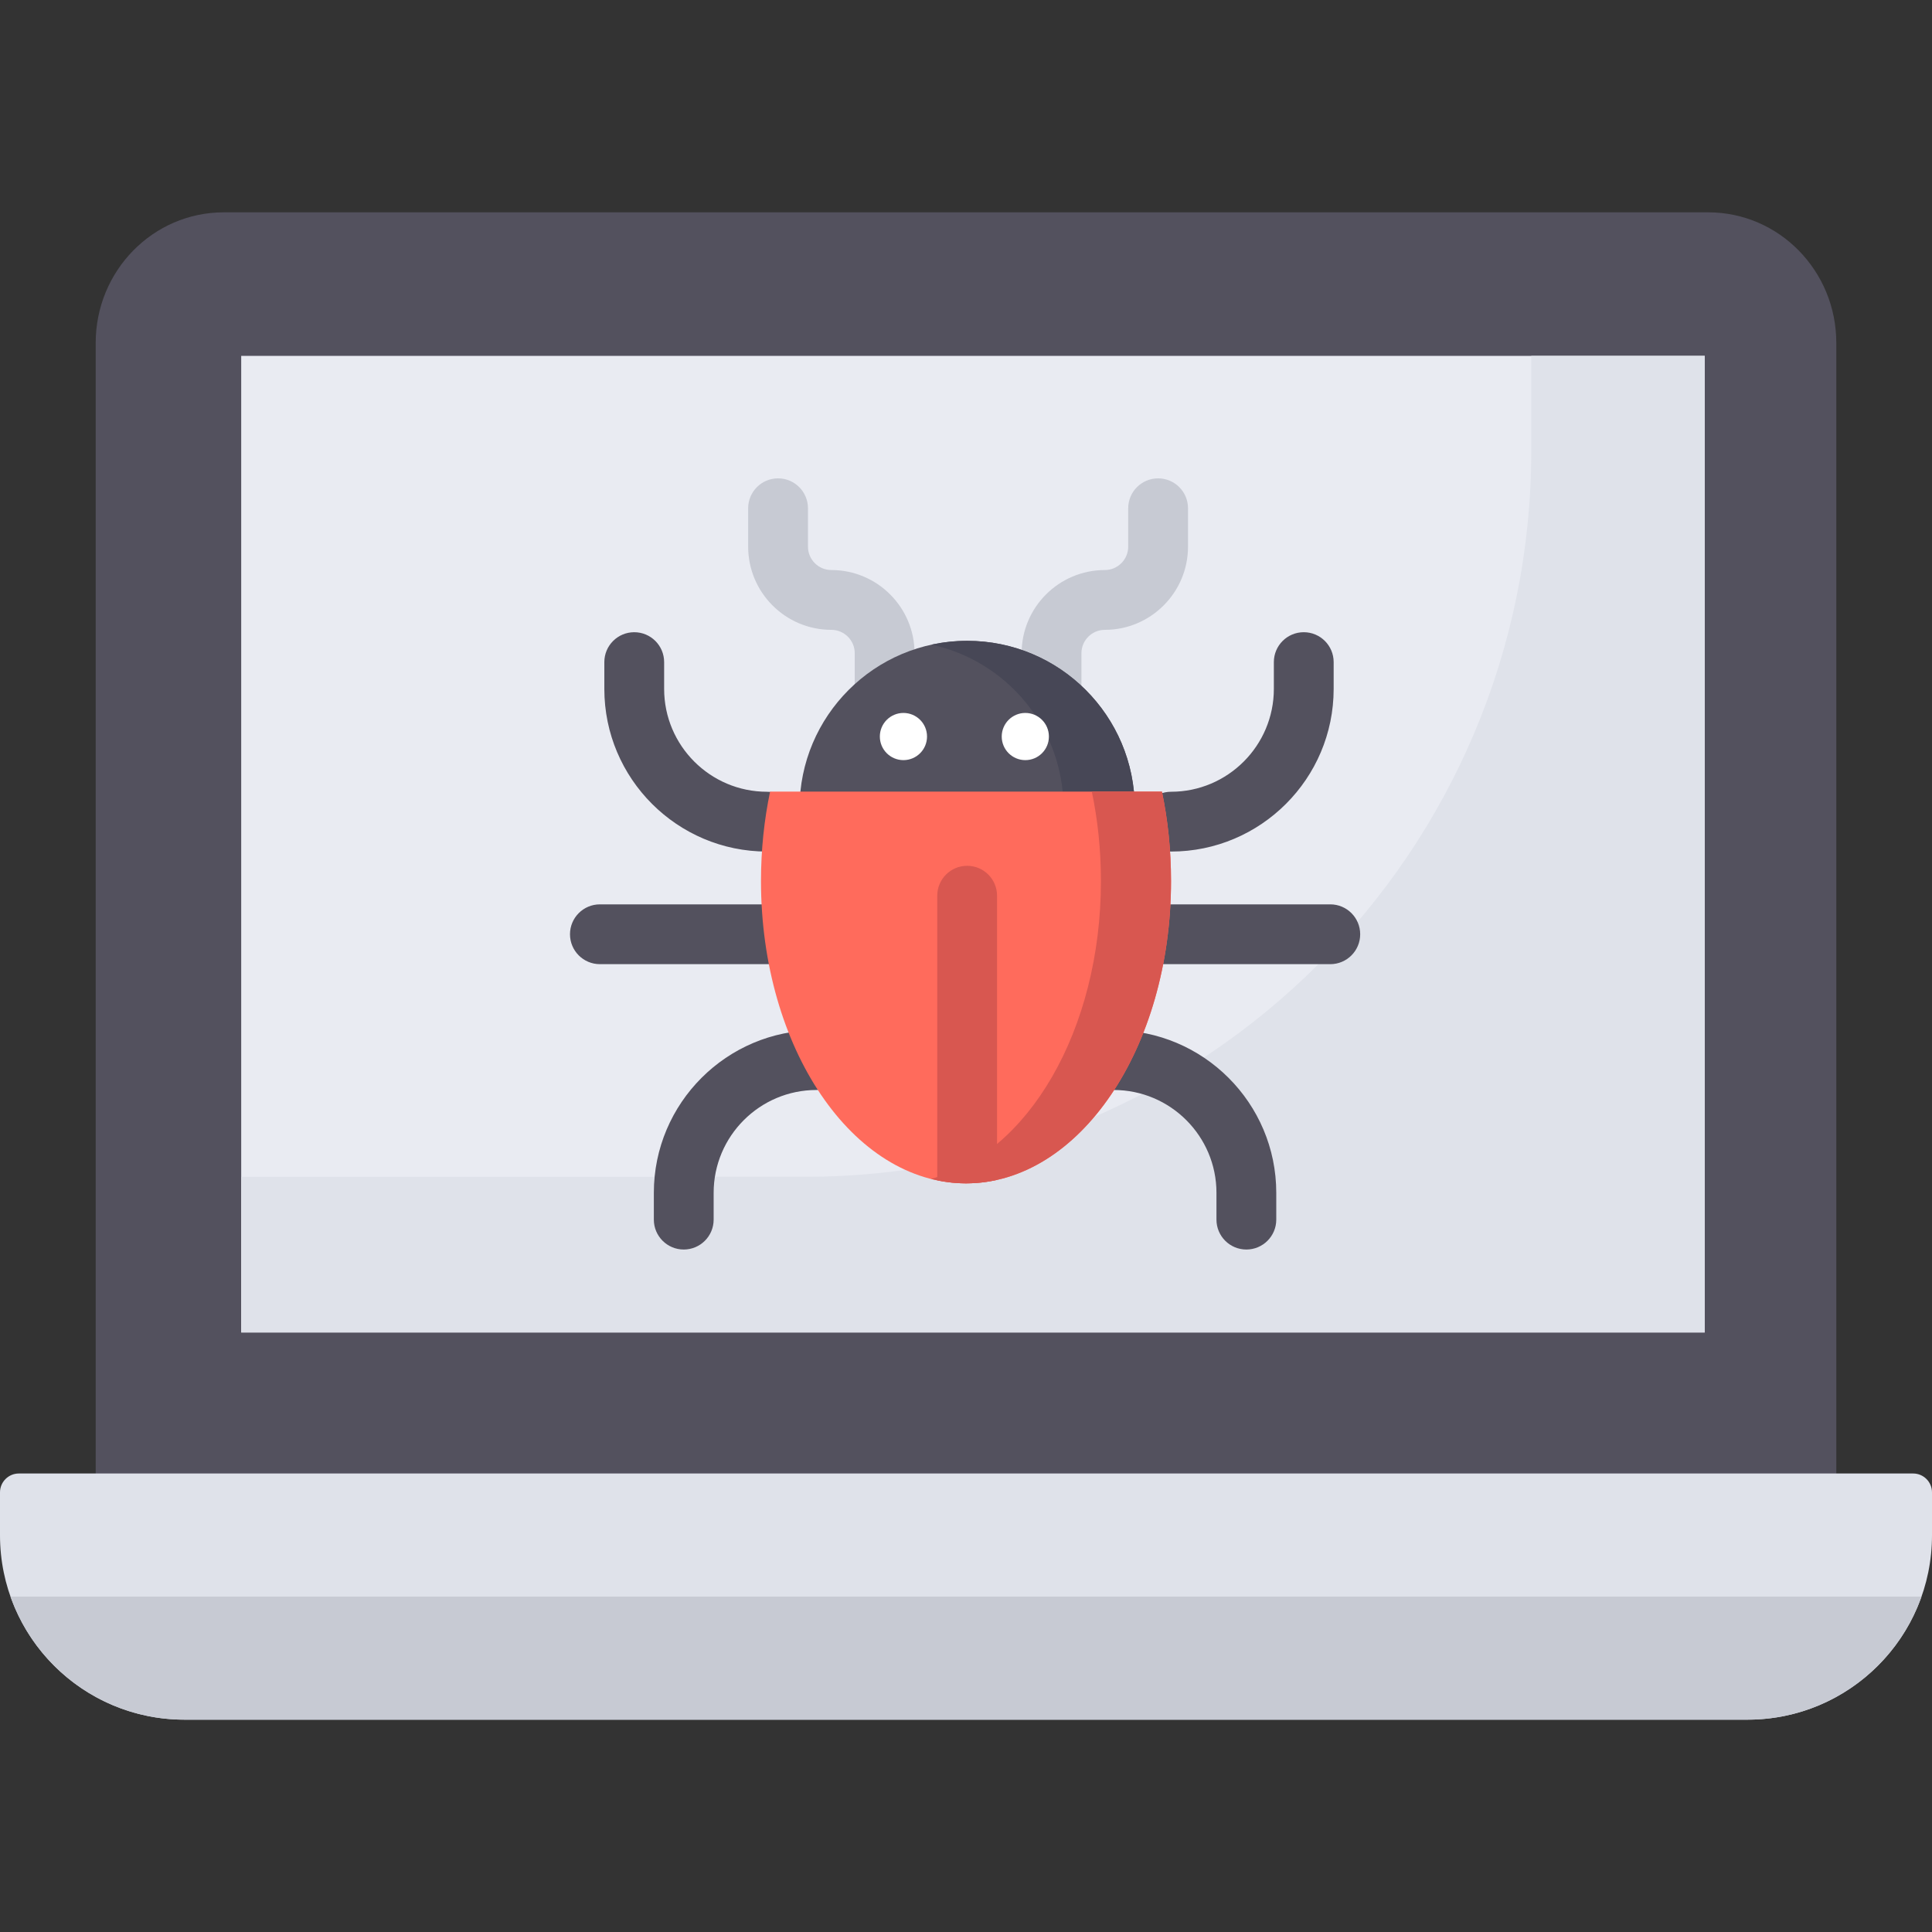 <?xml version="1.0" encoding="iso-8859-1"?>
<!-- Generator: Adobe Illustrator 19.0.0, SVG Export Plug-In . SVG Version: 6.00 Build 0)  -->
<svg version="1.1" id="Capa_1" xmlns="http://www.w3.org/2000/svg" xmlns:xlink="http://www.w3.org/1999/xlink" x="0px" y="0px"
	 viewBox="0 0 512 512" style="enable-background:new 0 0 512 512;" xml:space="preserve">
<rect x="0" y="0" width="512" height="512" fill="#333333" stroke="none"/>
<path style="fill:#53515E;" d="M486.641,392.931V90.878c0-19.114-15.197-34.608-33.944-34.608H59.304
	c-18.747,0-33.944,15.495-33.944,34.608v301.85"/>
<path style="fill:#DFE2EA;" d="M301.253,390.491L301.253,390.491c-38.353,0-54.059,0-90.781,0l0,0H5.002
	C2.24,390.491,0,392.73,0,395.493v11.349c0,27,21.888,48.888,48.888,48.888h414.224c27,0,48.888-21.888,48.888-48.888v-11.349
	c0-2.762-2.239-5.002-5.002-5.002H301.253z"/>
<path style="fill:#C7CAD3;" d="M2.784,423.111c6.705,19,24.81,32.619,46.104,32.619h414.224c21.295,0,39.4-13.619,46.104-32.619
	H301.253c-38.353,0-54.059,0-90.781,0H2.784z"/>
<rect x="63.922" y="94.31" style="fill:#E9EBF2;" width="387.85" height="258.81"/>
<path style="fill:#DFE2EA;" d="M405.808,94.309v25.077c0,106.302-86.175,192.477-192.477,192.477H63.922v41.253h387.85V94.309
	H405.808z"/>
<g>
	<path style="fill:#53515E;" d="M203.252,225.671c-23.764,0-43.098-19.334-43.098-43.098v-7.106c0-4.377,3.548-7.925,7.925-7.925
		s7.925,3.548,7.925,7.925v7.106c0,15.025,12.224,27.249,27.249,27.249c4.377,0,7.925,3.548,7.925,7.925
		C211.177,222.123,207.629,225.671,203.252,225.671z"/>
	<path style="fill:#53515E;" d="M310.335,225.671c-4.377,0-7.925-3.548-7.925-7.925s3.548-7.925,7.925-7.925
		c15.025,0,27.249-12.223,27.249-27.249v-7.106c0-4.377,3.548-7.925,7.925-7.925c4.377,0,7.925,3.548,7.925,7.925v7.106
		C353.433,206.337,334.099,225.671,310.335,225.671z"/>
	<path style="fill:#53515E;" d="M330.299,331.137c-4.377,0-7.925-3.548-7.925-7.925v-7.106c0-15.025-12.224-27.249-27.247-27.249
		c-4.377,0-7.925-3.548-7.925-7.925c0-4.377,3.548-7.925,7.925-7.925c23.764,0,43.097,19.334,43.097,43.098v7.106
		C338.224,327.589,334.676,331.137,330.299,331.137z"/>
	<path style="fill:#53515E;" d="M181.2,331.137c-4.377,0-7.925-3.548-7.925-7.925v-7.106c0-23.764,19.334-43.098,43.098-43.098
		c4.377,0,7.925,3.548,7.925,7.925c0,4.377-3.548,7.925-7.925,7.925c-15.025,0-27.249,12.224-27.249,27.249v7.106
		C189.125,327.589,185.577,331.137,181.2,331.137z"/>
	<path style="fill:#53515E;" d="M203.958,255.514h-44.979c-4.377,0-7.925-3.548-7.925-7.925s3.548-7.925,7.925-7.925h44.979
		c4.377,0,7.925,3.548,7.925,7.925S208.335,255.514,203.958,255.514z"/>
</g>
<g>
	<path style="fill:#C7CAD3;" d="M234.439,190.728c-4.377,0-7.925-3.548-7.925-7.925v-9.69c0-3.418-2.78-6.198-6.197-6.198
		c-12.157,0-22.048-9.89-22.048-22.047v-10.174c0-4.377,3.548-7.925,7.925-7.925s7.925,3.548,7.925,7.925v10.174
		c0,3.417,2.781,6.197,6.198,6.197c12.156,0,22.047,9.89,22.047,22.047v9.69C242.364,187.18,238.816,190.728,234.439,190.728z"/>
	<path style="fill:#C7CAD3;" d="M278.667,190.728c-4.377,0-7.925-3.548-7.925-7.925v-9.69c0-12.157,9.89-22.047,22.047-22.047
		c3.418,0,6.197-2.78,6.197-6.197v-10.174c0-4.377,3.548-7.925,7.925-7.925c4.377,0,7.925,3.548,7.925,7.925v10.174
		c0,12.157-9.89,22.047-22.047,22.047c-3.418,0-6.197,2.78-6.197,6.198v9.69C286.592,187.18,283.044,190.728,278.667,190.728z"/>
</g>
<g>
	<path style="fill:#53515E;" d="M352.54,255.514h-44.979c-4.377,0-7.925-3.548-7.925-7.925s3.548-7.925,7.925-7.925h44.979
		c4.377,0,7.925,3.548,7.925,7.925S356.918,255.514,352.54,255.514z"/>
	<circle style="fill:#53515E;" cx="256.31" cy="214.25" r="44.42"/>
</g>
<path style="fill:#474756;" d="M256.306,169.823c-3.241,0-6.398,0.356-9.441,1.015c19.997,4.33,34.982,22.115,34.982,43.408
	s-14.985,39.078-34.982,43.408c3.044,0.659,6.2,1.015,9.441,1.015c24.534,0,44.423-19.889,44.423-44.423
	C300.729,189.712,280.84,169.823,256.306,169.823z"/>
<path style="fill:#FF6B5C;" d="M204.083,209.778c-1.568,7.485-2.414,15.437-2.414,23.682c0,44.261,24.326,80.141,54.333,80.141
	s54.333-35.88,54.333-80.141c0-8.244-0.846-16.196-2.414-23.682L204.083,209.778L204.083,209.778z"/>
<g>
	<path style="fill:#D85750;" d="M307.922,209.778h-18.579c1.568,7.485,2.414,15.437,2.414,23.682
		c0,39.587-19.465,72.447-45.044,78.951c3.02,0.768,6.121,1.191,9.289,1.191c30.007,0,54.333-35.88,54.333-80.141
		C310.336,225.216,309.489,217.263,307.922,209.778z"/>
	<path style="fill:#D85750;" d="M256.305,229.446c-4.377,0-7.925,3.548-7.925,7.925V312.8c2.491,0.516,5.033,0.801,7.621,0.801
		c2.797,0,5.545-0.313,8.228-0.915V237.37C264.23,232.994,260.683,229.446,256.305,229.446z"/>
</g>
<g>
	<circle style="fill:#FFFFFF;" cx="239.42" cy="195.19" r="6.252"/>
	<circle style="fill:#FFFFFF;" cx="271.72" cy="195.19" r="6.252"/>
</g>
<g>
</g>
<g>
</g>
<g>
</g>
<g>
</g>
<g>
</g>
<g>
</g>
<g>
</g>
<g>
</g>
<g>
</g>
<g>
</g>
<g>
</g>
<g>
</g>
<g>
</g>
<g>
</g>
<g>
</g>
</svg>
